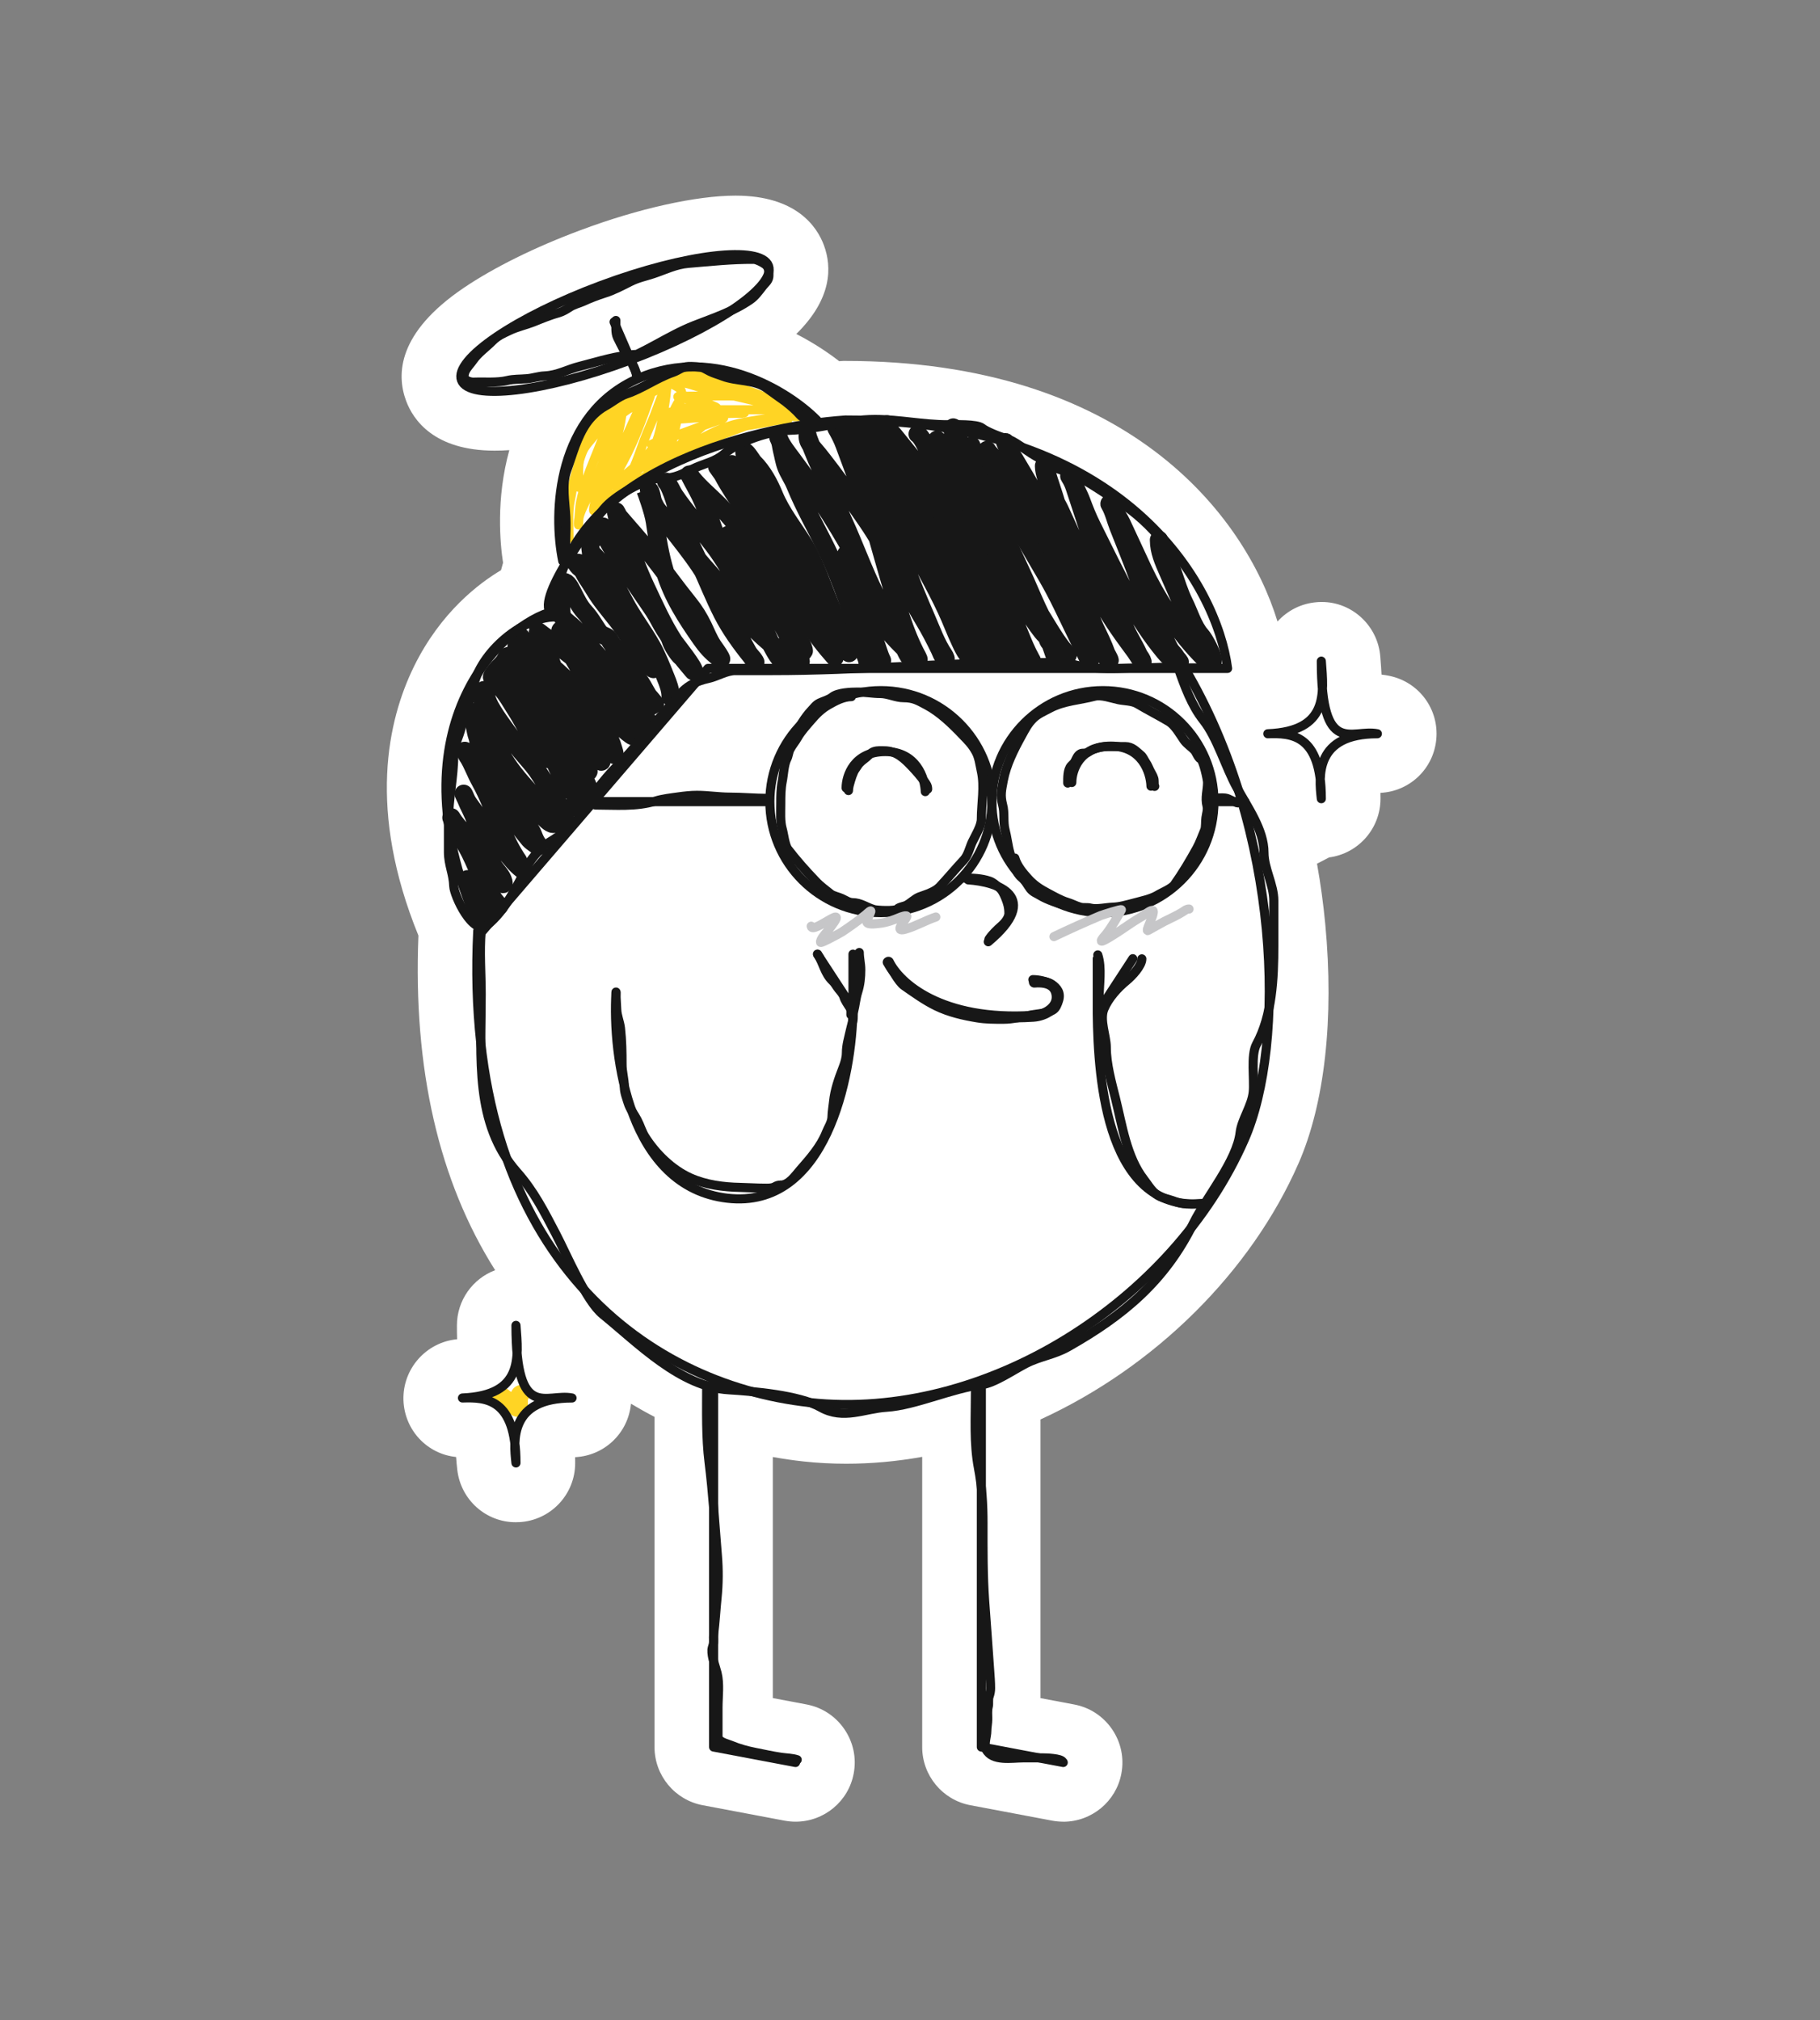 <svg width="400" height="444" viewBox="0 0 400 444" fill="none" xmlns="http://www.w3.org/2000/svg">
<rect x="0" y="0" width="400" height="444" fill="#808080" stroke="none"/>
<path d="M233.681 400.41C232.881 400.41 232.071 400.33 231.281 400.19L213.271 396.79C207.141 395.64 202.681 390.26 202.681 384.02V320.22C197.071 321.23 191.461 321.73 185.971 321.73C182.791 321.73 179.611 321.56 176.521 321.22C174.291 320.98 172.061 320.65 169.851 320.25V373.24L177.261 374.64C180.671 375.28 183.621 377.22 185.581 380.08C187.551 382.97 188.271 386.43 187.621 389.84C186.481 395.95 181.111 400.41 174.851 400.41C174.051 400.41 173.241 400.33 172.451 400.19L154.441 396.79C148.311 395.64 143.851 390.26 143.851 384.02V311.43C142.091 310.52 140.361 309.55 138.671 308.54C138.671 308.56 138.671 308.57 138.671 308.59C138.031 315.05 132.811 319.97 126.401 320.29C126.401 320.72 126.411 321.15 126.411 321.59C126.411 328.49 121.021 334.19 114.131 334.57H113.941L113.331 334.59C106.761 334.59 101.251 329.63 100.501 323.06C100.421 322.32 100.311 321.36 100.241 320.25C93.901 319.61 88.921 314.38 88.671 307.81C88.431 300.87 93.671 295 100.461 294.37C100.431 293.41 100.421 292.41 100.421 291.35C100.421 285.81 103.891 281.05 108.821 279.19C96.441 259.62 90.781 234.93 91.961 205.64C80.731 178.11 85.191 158.33 90.961 146.54C96.851 134.49 105.421 128.11 110.111 125.33C110.251 124.78 110.401 124.24 110.561 123.7C109.921 119.53 108.971 109.65 111.941 98.94C110.811 99.02 109.731 99.05 108.691 99.05C95.331 99.05 90.781 92.21 89.261 88.13C87.051 82.21 87.451 73.1 101.851 63.32C108.481 58.82 117.611 54.3 127.571 50.6C140.291 45.83 153.041 43 161.651 43C175.021 43 179.571 49.83 181.081 53.91C182.841 58.66 182.931 65.61 175.011 73.41C179.061 75.48 182.271 77.71 184.431 79.39C184.591 79.38 185.321 79.33 185.321 79.33H185.731C247.561 79.33 273.541 113.04 280.771 136.61C282.951 134.2 286.011 132.61 289.461 132.36L289.681 132.34L290.311 132.32H290.531C297.221 132.32 302.861 137.61 303.361 144.35L303.421 145.13C303.501 146.11 303.581 147.16 303.631 148.28C304.191 148.34 304.741 148.43 305.281 148.54C311.851 149.85 316.321 155.89 315.661 162.57C315.021 169.03 309.801 173.95 303.391 174.27C303.391 174.7 303.401 175.13 303.401 175.57C303.401 182.13 298.521 187.61 292.121 188.46L289.451 189.84C290.241 194.24 290.841 198.66 291.261 203.06C293.231 223.91 291.141 242.61 285.381 255.73C274.921 279.6 253.831 300.47 228.681 312V373.25L236.091 374.65C239.501 375.29 242.451 377.23 244.411 380.09C246.381 382.98 247.101 386.44 246.451 389.85C245.311 395.95 239.941 400.42 233.681 400.42V400.41Z" fill="white"/>
<path d="M260.36 146.84C281.56 182.72 282.68 229.56 273.48 250.48C257.84 286.16 216.48 312.48 177.92 308.28C141.24 304.28 101.56 274.76 105 204.6" stroke="#171717" stroke-width="2" stroke-linecap="round"/>
<path d="M212.8 193.4C219.2 193.8 229.04 197.08 217.2 207" stroke="#171717" stroke-width="2" stroke-linecap="round" stroke-linejoin="round"/>
<path d="M258.88 146.6C260.36 150.84 261.88 155.04 264.48 158.32C267.52 162.16 269.32 168.52 271.8 173.04C274.16 177.4 277.8 182.36 277.8 187.44C277.8 190.92 279.96 194.44 279.96 197.96C279.96 201.28 279.96 204.6 279.96 207.92C279.96 215.04 279.6 223.2 276.16 229.52C274.84 231.92 275.72 237.28 275.44 240.04C275.12 243.12 272.88 246.12 272.56 248.92C271.84 255.2 265.08 263.2 262.28 268.88C256 281.64 246.84 289.2 234.76 296.04C231.64 297.8 228.56 298.12 225.52 299.68C222.76 301.08 218.52 304.04 215.72 304.36C209.32 305.12 201.12 308.92 194.84 309.32C190 309.6 185.36 312.16 180.36 309.32C175.6 306.64 165.48 305.8 160.2 305.48C149.56 304.88 140.28 295.24 132.44 288.88C128.8 285.92 124.52 275.72 122.2 271.28C119.6 266.32 117.36 261.84 113.64 257.64C104.24 247.04 105.76 232.52 105.76 218.56C105.76 214 105.36 209.2 105.76 204.6" stroke="#171717" stroke-width="2" stroke-linecap="round"/>
<path d="M212 193C213.862 193 215.729 193.074 217.514 193.68C218.272 193.938 218.888 194.536 219.508 195.018C220.234 195.583 220.634 196.477 220.983 197.308C221.467 198.463 221.74 199.469 221.74 200.737C221.74 201.761 220.849 202.837 220.11 203.488C219.129 204.351 218.081 205.349 217.355 206.438" stroke="#171717" stroke-width="2" stroke-linecap="round"/>
<path d="M127.182 107.112C127.182 103.742 126.88 100.032 128.512 96.95C129.473 95.134 131.135 93.807 132.65 92.479C132.986 92.185 133.374 91.725 133.75 91.499C134.385 91.119 132.548 92.368 131.985 92.848C131.117 93.589 130.257 94.341 129.51 95.204C129.435 95.29 129.025 95.83 129.098 95.426C129.171 95.025 129.58 94.575 129.824 94.285C131.233 92.605 132.666 90.995 134.419 89.661C137.12 87.607 140.406 85.361 143.939 85.245C144.01 85.243 145.039 85.084 145.02 85.245C145.002 85.395 144.19 85.581 144.124 85.606C143.042 86.007 141.968 86.448 140.918 86.927C139.284 87.672 137.678 88.532 136.096 89.384C135.56 89.672 135.019 89.981 134.54 90.354C134.462 90.415 135.422 89.95 135.588 89.874C137.881 88.82 140.18 87.758 142.456 86.668C144.532 85.674 146.663 84.382 148.965 83.998C150.686 83.711 152.337 83.569 154.082 83.583C154.514 83.586 154.97 83.627 155.366 83.814C155.77 84.004 154.625 83.316 154.244 83.084C153.506 82.633 152.739 82.276 151.916 82.008C151.503 81.873 150.791 81.884 150.433 81.629C150.203 81.464 150.991 81.73 151.265 81.8C152.186 82.035 153.107 82.308 154.018 82.585C155.266 82.965 156.635 83.238 157.759 83.934C158.926 84.656 155.224 82.875 153.925 82.433C152.77 82.039 151.311 82.169 150.092 82.169C149.616 82.169 149.18 82.279 148.715 82.331C148.602 82.344 148.45 82.319 148.669 82.354C149.345 82.461 150.025 82.535 150.701 82.645C153.578 83.113 156.394 83.832 159.177 84.696C160.685 85.164 162.181 85.872 163.727 86.202C164.666 86.402 165.568 86.733 166.503 86.95C167.191 87.109 167.875 87.251 168.503 87.573C169.312 87.989 169.758 88.731 170.313 89.403C170.562 89.704 170.788 89.979 171.062 90.252C171.154 90.345 171.819 90.917 171.819 91.024C171.819 91.085 171.361 90.815 171.708 91.361C172.02 91.85 172.588 91.934 173.057 92.229C173.428 92.463 172.288 92.311 172.124 92.312C171.009 92.32 169.966 92.516 168.881 92.747C167.346 93.073 165.742 93.342 164.189 93.564C163.715 93.632 163.216 93.907 162.761 94.058C161.935 94.334 161.122 94.649 160.313 94.973C159.78 95.186 159.143 95.351 158.65 95.643C158.22 95.898 157.806 96.131 157.343 96.322C156.426 96.7 155.433 97.101 154.452 97.282C153.621 97.436 152.744 97.894 151.962 98.215C150.688 98.74 149.39 99.127 148.05 99.463C146.952 99.737 145.708 100.377 144.558 100.377" stroke="#FFD424" stroke-width="2" stroke-linecap="round"/>
<path d="M134.96 70.76L140.32 83.12" stroke="#171717" stroke-width="2" stroke-linecap="round" stroke-linejoin="round"/>
<path d="M125.059 118.348C125.059 115.951 124.861 113.46 125.159 111.079C125.297 109.977 125.606 108.915 125.73 107.809C125.85 106.742 126.09 105.55 126.409 104.524C126.971 102.712 127.355 100.843 128.115 99.097C128.476 98.267 129.101 97.539 129.686 96.855C130.467 95.941 131.144 94.911 131.993 94.063C132.577 93.479 133.196 92.882 133.656 92.192C133.716 92.103 134.391 90.939 134.306 91.621C134.179 92.636 133.548 93.667 133.157 94.591C132.257 96.711 131.47 98.872 130.586 100.996C129.311 104.06 128.19 107.304 127.565 110.565C127.279 112.059 127.115 116.628 127.115 115.106C127.115 113.683 127.592 112.559 128.201 111.265C129.846 107.771 131.564 104.249 132.871 100.611C134.058 97.304 134.98 93.75 136.555 90.599C136.649 90.412 136.977 89.889 136.82 90.078C136.658 90.272 136.721 90.827 136.684 91.064C136.513 92.162 136.362 93.262 136.084 94.341C135.545 96.435 134.979 98.53 134.213 100.554C133.794 101.662 133.209 102.679 132.771 103.774C132.175 105.264 131.766 106.823 131.421 108.387C131.167 109.543 130.49 110.812 130.457 111.993C130.435 112.806 130.701 111.806 130.871 111.479C131.461 110.35 132.253 109.324 132.957 108.266C134.41 106.08 135.705 103.825 136.941 101.51C139.411 96.884 141.166 92.029 142.896 87.115C143.197 86.261 143.311 85.245 143.311 84.344C143.311 84.138 143.428 83.478 143.239 83.909C143.024 84.4 142.781 84.938 142.475 85.379C141.869 86.254 141.522 87.426 141.076 88.386C140.254 90.15 139.499 91.932 138.683 93.698C137.95 95.287 137.177 96.89 136.627 98.554C136.105 100.136 135.882 101.807 135.534 103.431C135.339 104.345 135.176 105.319 135.092 106.252C135.015 107.097 135.267 106.327 135.656 105.952C137.659 104.02 139.936 102.446 141.868 100.411C142.866 99.36 143.786 98.356 144.31 96.983C144.885 95.479 145.209 93.899 145.496 92.32C145.914 90.022 146.345 87.668 146.524 85.337C146.579 84.624 146.601 83.667 146.881 83.002C147.86 80.675 145.152 87.744 144.282 90.114C143.658 91.812 142.917 93.495 142.211 95.162C141.297 97.32 140.63 99.572 139.74 101.739C139.175 103.114 138.534 104.478 138.041 105.881C138.008 105.974 137.674 107.322 137.912 107.109C138.958 106.173 140.354 105.58 141.54 104.824C143.94 103.292 146.405 101.744 148.43 99.718C149.78 98.369 150.867 96.79 152.037 95.291C152.348 94.891 153.444 93.834 153.108 94.213C152.587 94.799 151.997 95.352 151.408 95.883C149.699 97.429 148.272 99.217 146.41 100.596C145.145 101.533 140.69 103.193 142.182 102.696C146.032 101.413 149.409 99.176 152.879 97.147C155.944 95.356 158.969 93.822 162.462 93.056C165.288 92.436 168.093 92.098 170.952 91.678C171.793 91.554 172.738 91.485 173.587 91.485C174.206 91.485 175.298 91.71 175.879 91.478C176.019 91.422 175.268 90.994 175.187 90.971C173.987 90.628 172.829 89.674 171.745 89.071C169.473 87.809 167.051 86.788 164.59 85.951C162.037 85.082 159.566 83.706 156.807 83.644C153.002 83.559 149.208 83.121 145.396 83.544C145.301 83.555 144.127 83.755 144.467 83.773C145.966 83.852 147.2 84.108 148.545 84.858C149.441 85.358 150.072 85.918 149.787 86.993C149.612 87.656 149.182 88.219 148.838 88.8C148.174 89.92 147.756 91.156 147.267 92.356C146.705 93.732 146.022 95.139 145.724 96.598C145.544 97.48 145.677 96.723 145.824 96.283C146.454 94.395 147.401 92.687 148.43 90.992C148.54 90.812 149.581 89.014 149.602 89.128C149.805 90.246 148.959 91.742 148.709 92.799C148.17 95.074 147.729 97.419 147.038 99.654C146.804 100.411 147 99.678 147.224 99.454C147.732 98.946 148.441 98.621 149.023 98.211C150.61 97.094 152.063 95.732 153.515 94.448C154.846 93.271 156.486 91.948 157.506 90.464C157.842 89.976 157.715 89.654 157.164 89.4C155.381 88.579 153.487 88.17 151.565 87.786C150.819 87.637 150.042 87.581 149.309 87.372C148.608 87.171 149.133 87.115 149.552 87.115C155.329 87.115 161.229 86.769 166.961 87.372C167.039 87.38 167.231 87.465 167.161 87.5C166.792 87.685 165.599 87.249 165.29 87.186C160.449 86.196 155.623 84.829 150.737 84.101C150.425 84.055 149.273 84.019 150.216 84.159C151.282 84.317 152.292 84.69 153.322 85.001C156.102 85.842 158.955 86.457 161.776 87.143C164.29 87.754 166.839 88.269 169.317 89.014C170.161 89.268 170.952 89.65 171.788 89.914C172.038 89.993 171.928 90.065 171.716 90.071C170.837 90.094 169.954 90.071 169.074 90.071C164.885 90.071 160.696 90.071 156.507 90.071C156.082 90.071 155.343 89.928 154.936 90.1C154.88 90.123 156.233 90.204 156.364 90.207C158.741 90.26 161.255 90.195 163.59 90.714C163.742 90.748 163.296 90.842 163.14 90.842C160.36 90.842 157.563 90.919 154.793 91.156C152.758 91.331 150.745 91.663 148.723 91.942C148.402 91.986 147.42 92.127 148.366 92.127C150.697 92.127 153.022 91.742 155.35 91.742C157.771 91.742 150.522 91.362 148.109 91.156C147.507 91.105 146.945 90.979 146.36 90.849C145.989 90.767 147.09 90.627 147.466 90.585C149.116 90.4 150.773 90.301 152.422 90.1C153.169 90.008 153.993 90.043 154.721 89.843C155.001 89.765 154.163 89.788 154.122 89.785C153.013 89.702 151.913 89.685 150.801 89.685C150.75 89.685 149.857 89.66 150.187 89.757C151.498 90.139 152.947 90.179 154.286 90.464C155.696 90.764 157.19 91.012 158.556 91.485C159.883 91.944 158.148 92.282 157.606 92.47C152.985 94.076 148.422 95.848 143.81 97.469C143.782 97.479 142.857 97.84 143.239 97.654C144.01 97.279 144.803 96.941 145.603 96.633C145.96 96.496 147.245 95.652 147.159 96.505C147.107 97.028 146.703 97.47 146.381 97.854C145.661 98.715 144.915 99.565 144.16 100.396C143.576 101.04 143.046 101.76 142.432 102.374C142.143 102.664 142.139 102.344 142.161 102.089C142.196 101.686 142.939 101.212 142.796 101.41C142.575 101.718 142.173 101.844 141.868 102.053C141.193 102.517 140.517 102.967 139.912 103.524C137.699 105.561 135.83 107.931 133.628 109.979C132.906 110.651 132.285 111.537 131.486 112.114C130.574 112.773 130.638 111.726 130.772 110.936C131.026 109.437 131.752 108.016 132.385 106.652C133.231 104.831 134.126 103.033 135.027 101.239C135.859 99.585 136.738 98.065 137.791 96.548C138.716 95.215 139.625 93.85 140.469 92.463C140.685 92.108 140.74 91.861 140.74 91.456C140.74 90.899 140.74 90.342 140.74 89.785C140.74 89.172 140.299 89.268 139.776 89.307C138.542 89.398 137.441 90.393 136.498 91.099" stroke="#FFD424" stroke-width="2" stroke-linecap="round"/>
<path d="M123.68 123.32C121.48 112.68 122.24 91.08 140.32 83.16C157.6 75.6 174.52 86.88 180 92.84" stroke="#171717" stroke-width="2" stroke-linecap="round" stroke-linejoin="round"/>
<path d="M138.231 79.242C156.865 72.305 170.595 62.989 168.9 58.435C167.204 53.88 150.724 55.811 132.09 62.748C113.457 69.685 99.726 79.001 101.421 83.555C103.117 88.11 119.597 86.179 138.231 79.242Z" stroke="#171717" stroke-width="2"/>
<path d="M178.48 92.6C177.76 92 176.44 91.96 175.84 91.24C174.92 90.16 173.68 89.12 172.56 88.24C171.24 87.28 169.84 86.32 168.6 85.4C165.84 83.36 161.92 83.88 158.8 82.68C157.88 82.32 156.92 82.08 156.04 81.64C155.36 81.32 154.52 80.72 153.76 80.68C152.92 80.64 152.16 80.52 151.28 80.56C149.92 80.6 149.16 81.4 147.92 81.84C144.32 83.08 141.16 85.44 137.64 86.6C136 87.16 134.48 88.48 132.92 89.32C131.36 90.2 129.96 91.56 128.96 92.96C126.76 96.08 125.84 99.88 124.56 103.4C123.44 106.48 124.2 110.36 124.36 113.64C124.52 117.04 124.16 120.24 124.32 123.64" stroke="#171717" stroke-width="2" stroke-linecap="round"/>
<path d="M135.36 70.44C135.4 71.6 135.2 73.16 135.72 74.2C136.16 75.08 136.52 75.84 137 76.72C138.12 78.76 139.8 80.48 139.92 82.96" stroke="#171717" stroke-width="2" stroke-linecap="round"/>
<path d="M139.912 77.9C135.52 78.121 131.626 79.446 127.441 80.507C124.748 81.169 122.593 82.495 119.693 82.627C118.409 82.671 117.041 83.157 115.757 83.246C114.265 83.378 112.857 83.29 111.448 83.643C109.252 84.173 106.434 83.908 104.156 83.997C103.368 84.041 102.043 83.643 102.001 82.76C101.96 81.346 103.12 80.418 103.948 79.225C105.067 77.591 106.766 76.442 108.216 74.984C109.418 73.791 110.412 73.393 111.986 72.642C113.644 71.847 115.508 71.45 117.207 70.787C119.072 70.036 120.977 69.24 122.925 68.71C123.671 68.489 124.624 67.915 125.286 67.473C126.198 66.899 127.234 66.678 128.228 66.236C129.637 65.573 131.294 64.955 132.786 64.469C134.692 63.895 136.805 62.79 138.545 61.907C140.202 61.067 141.818 60.758 143.559 60.184C146.086 59.344 148.53 58.107 151.265 57.886C155.988 57.489 160.878 56.958 165.684 57.003C166.264 57.003 167.548 57.665 168.045 58.019C168.957 58.637 168.957 59.432 168.998 60.404C169.04 61.686 168.253 62.083 167.548 63.011C166.802 63.983 165.932 65.176 164.897 65.883C161.126 68.489 156.9 69.859 152.591 71.538C146.79 73.835 141.86 77.502 135.893 79.623" stroke="#171717" stroke-width="2" stroke-linecap="round"/>
<path d="M106.572 201.555C105.848 199.926 105.245 198.208 104.505 196.563C104.017 195.477 101.983 192.593 102.874 193.385C104.37 194.715 105.703 196.202 107.334 197.41C107.691 197.674 110.712 200.192 109.388 198.703C106.482 195.433 105.232 191.26 103.309 187.414C102.103 185.002 100.524 182.975 99.501 180.476C98.851 178.886 99.307 179.911 99.876 180.669C101.808 183.246 104.333 185.335 106.089 188.066C107.332 190.001 108.582 192.563 110.271 194.158C110.642 194.509 110.759 194.251 110.658 193.844C110.295 192.395 109.211 191.558 108.446 190.339C106.619 187.43 105.47 183.753 104.517 180.464C104.008 178.704 103 177.204 102.39 175.496C102.266 175.15 101.762 174.167 101.907 174.505C102.266 175.342 102.594 176.038 103.139 176.801C106.193 181.077 109.425 185.409 112.882 189.36C113.385 189.935 114.074 190.601 114.67 191.064C114.898 191.241 114.021 189.421 113.921 189.275C112.419 187.084 111.324 184.832 110.271 182.398C108.696 178.755 107.44 175.057 105.484 171.58C104.527 169.878 103.907 168 102.874 166.358C102.704 166.089 101.723 164.203 102.354 165.464C104.214 169.184 108.181 171.612 110.887 174.674C112.437 176.428 113.705 178.367 115.105 180.234C115.857 181.236 116.746 182.361 117.184 183.546C117.442 184.242 117.766 184.975 118.224 185.564C119.186 186.801 116.69 184.934 116.363 184.537C114.639 182.451 112.853 180.233 111.588 177.829C109.888 174.599 109.209 170.732 108.434 167.204C108.132 165.832 107.635 164.527 107.334 163.155C107.052 161.873 106.817 160.558 106.185 159.396C105.815 158.714 105.741 157.584 105.218 157.003C103.765 155.388 103.827 158.066 104.179 159.034C104.444 159.763 104.524 160.567 104.723 161.318C105.117 162.808 105.781 164.208 106.137 165.706C106.341 166.565 106.55 167.279 106.959 168.051C107.019 168.165 106.292 166.935 106.137 166.636C104.488 163.457 104.968 158.54 105.968 155.166C106.283 154.103 106.355 153.171 106.355 152.072C106.355 151.716 106.299 151.436 106.463 151.963C106.829 153.132 107.104 154.165 107.708 155.263C109.296 158.149 111.404 160.634 113.208 163.373C114.797 165.785 117.02 167.684 118.538 170.13C119.696 171.994 121.057 173.732 122.188 175.617C122.8 176.636 123.135 177.893 123.856 178.82C124.248 179.323 124.115 180.109 124.364 180.669C124.447 180.855 124.492 181.454 124.388 181.636C123.916 182.462 121.379 179.64 121.149 179.364C116.885 174.236 111.695 169.841 109.074 163.591C108.699 162.696 108.35 161.799 107.998 160.895C107.673 160.058 108.152 161.943 108.264 162.176C109.972 165.718 111.792 169.259 113.921 172.571C115.492 175.015 117.434 177.01 119.191 179.255C119.597 179.774 120.796 181.104 121.584 181.104C122.265 181.104 123.87 178.77 124.412 178.288C125.158 177.625 126.258 176.912 127.132 176.427C127.534 176.204 127.693 176.368 127.325 175.859C126.353 174.512 125.036 173.434 124.195 171.991C121.027 166.554 119.491 160.403 117.281 154.562C116.458 152.387 115.419 150.258 114.404 148.156C113.853 147.014 113.321 145.88 112.543 144.88C112.122 144.339 111.623 143.851 111.31 144.554C110.872 145.539 110.256 146.091 109.509 146.838C109.325 147.023 107.939 148.63 108.143 148.857C108.271 148.998 108.633 149.046 108.796 149.123C109.754 149.57 110.36 150.555 110.972 151.371C113.345 154.535 115.697 157.665 117.837 160.992C118.808 162.5 119.933 163.962 120.665 165.609C120.808 165.931 121.632 167.1 120.907 166.939C119.469 166.619 118.364 164.55 117.668 163.433C116.134 160.975 114.881 158.336 113.317 155.903C112.352 154.403 111.418 152.675 110.222 151.347C110.037 151.141 109.982 150.84 110.065 150.549C110.202 150.071 111.492 151.006 111.624 151.081C112.184 151.397 116.145 153.583 116.145 152.906C116.145 151.938 115.49 151.234 115.057 150.416C114.429 149.229 114.021 147.935 113.8 146.608C113.559 145.159 113.534 140.74 113.534 142.209C113.534 143.818 113.805 145.184 113.486 146.778C113.229 148.063 113.589 151.986 113.305 150.706C112.869 148.745 111.893 146.932 111.407 144.989C111.148 143.954 112.252 144.203 112.882 143.853C113.742 143.375 113.847 141.904 114.078 141.073C114.254 140.439 114.173 139.127 114.67 140.468C114.94 141.196 115.488 141.877 116.072 142.378C117.671 143.749 119.437 144.946 121.052 146.306C124.573 149.271 127.872 152.818 130.492 156.616C132.243 159.155 133.987 161.684 134.807 164.69C134.985 165.344 135.476 166.548 134.275 165.512C132.101 163.638 130.316 161.378 128.546 159.13C126.508 156.543 124.148 154.242 122.14 151.637C120.723 149.797 119.513 147.921 117.885 146.294C117.39 145.798 115.986 143.838 116.822 145.569C118.525 149.096 119.772 152.814 121.536 156.302C123.124 159.445 125.144 162.171 126.926 165.174C127.674 166.433 128.179 167.875 129.078 169.03C129.333 169.358 129.588 169.912 128.933 169.525C127.626 168.753 126.683 167.572 125.5 166.648C124.41 165.797 121.555 162.821 122.333 163.965C123.507 165.691 124.996 167.3 126.322 168.921C127.252 170.058 128.326 171.741 128.764 173.163C128.806 173.303 129.392 174.283 129.392 173.876C129.392 172.508 128.273 171.122 127.627 170.009C125.806 166.866 124.994 163.291 123.24 160.134C122.579 158.943 125.385 161.813 126.479 162.624C127.964 163.723 129.414 164.784 130.722 166.092C130.91 166.28 132.434 167.889 132.148 167.301C131.133 165.214 129.687 163.247 128.498 161.258C126.483 157.89 124.689 154.501 123.131 150.899C121.953 148.175 121.174 145.322 119.952 142.608C119.522 141.652 119.082 140.694 118.707 139.719C118.612 139.472 118.165 139.007 118.2 138.728C118.205 138.686 119.268 139.525 119.336 139.574C124.896 143.577 130.371 147.508 134.203 153.256C135.897 155.798 137.264 158.548 138.989 161.04C139.982 162.475 138.882 161.794 137.986 161.064C135.495 159.034 132.669 156.44 130.951 153.691C129.407 151.22 128.247 148.551 126.806 146.028C126.012 144.639 124.953 143.091 124.412 141.605C124.119 140.799 123.683 140.059 123.373 139.284C122.767 137.768 123.575 138.846 124.509 139.55C128.713 142.717 133.3 145.418 137.66 148.361C139.573 149.653 140.93 151.477 142.579 153.039C142.897 153.34 144.75 155.606 143.558 154.344C142.248 152.957 141.585 151.08 140.464 149.558C138.896 147.43 137.463 145.029 135.726 143.043C135.052 142.273 134.293 141.321 133.816 140.42C133.544 139.907 132.377 139.682 131.918 139.223C131.19 138.495 130.027 136.126 128.5 134.5C126.153 132 125.249 127.295 123.663 128C123.268 128.176 123.072 134.982 123.663 135.742C124.319 136.585 125.395 137.258 126.153 138.027C127.628 139.523 128.856 141.25 130.262 142.813C133.693 146.625 136.645 150.82 138.663 155.529C139.422 157.299 140.035 159.019 142.035 159.13C142.482 159.155 142.616 159.275 142.373 158.599C141.908 157.299 140.788 155.993 139.968 154.888C139.227 153.89 138.744 152.732 138.216 151.612C137.816 150.767 138.672 151.61 138.868 151.842C139.704 152.83 140.434 153.509 141.6 154.127C142.126 154.405 143.833 155.981 143.123 154.562" stroke="#171717" stroke-width="4" stroke-linecap="round"/>
<path d="M147.384 153.2C147.384 151.592 146.857 150.292 146.258 148.808C145.331 146.509 144.451 144.242 143.242 142.067C141.394 138.741 138.995 135.676 137.252 132.324C135.538 129.028 133.603 125.696 131.247 122.817C126.857 117.451 137.408 135.244 140.754 141.317C141.672 142.981 142.698 144.67 143.479 146.404C144.027 147.623 143.32 146.914 142.728 146.279C140.41 143.789 138.806 140.719 136.863 137.953C135.085 135.424 132.941 133.131 131.247 130.559C130.459 129.362 129.747 128.099 128.926 126.931C128.526 126.362 128.224 125.376 127.62 124.985C127.34 124.804 126.352 123.679 126.619 123.679C127.759 123.679 128.629 124.502 129.871 124.429C130.453 124.395 129.871 121.918 129.871 121.427C129.871 120.991 129.462 118.976 129.871 118.925C130.421 118.856 131.421 117.159 131.678 116.674C132.903 114.361 132.671 116.793 133.179 117.98C134.385 120.793 136.557 123.257 138.127 125.875C139.834 128.718 141.803 131.371 143.632 134.131C144.55 135.517 145.241 137.038 146.133 138.44C146.553 139.099 147.168 139.935 147.384 140.691C147.673 141.7 148.939 143.787 149.761 144.444C149.991 144.628 152.454 147.701 152.499 147.641C152.939 147.055 148.522 141.619 148.135 141.025C145.68 137.252 143.814 133.026 141.894 128.96C140.208 125.39 138.938 121.542 137.127 118.05C136.269 116.396 135.79 114.348 135.389 112.546C135.264 111.98 135.812 113.32 136.029 113.574C138.274 116.21 140.632 118.788 142.784 121.497C145.709 125.18 148.43 129.031 151.387 132.685C152.649 134.245 153.654 135.891 154.528 137.689C155.225 139.12 155.754 140.53 156.641 141.887C157.209 142.756 157.861 143.545 158.337 144.444C158.611 144.962 158.581 145.051 157.975 144.583C156.344 143.323 155.272 142.138 154.084 140.441C150.815 135.772 147.794 131.128 146.133 125.625C145.077 122.123 144.454 118.347 143.937 114.728C143.596 112.336 141.88 107.778 141.88 107.778C141.88 107.778 142.313 109.012 142.645 109.571C144.036 111.918 145.866 113.927 147.537 116.076C149.714 118.875 151.904 121.584 153.875 124.54C155.203 126.533 156.231 128.671 157.517 130.684C160.079 134.695 162.047 139.219 164.397 143.332C164.811 144.058 165.508 144.623 165.898 145.306C166.4 146.184 165.154 144.347 165.008 144.166C162.726 141.333 160.45 138.159 158.795 134.923C156.945 131.304 155.449 127.495 153.75 123.804C152.558 121.215 151.229 118.691 150.15 116.048C148.876 112.926 148.396 109.238 146.759 106.291C146.523 105.866 146.199 105.677 146.634 106.166C147.302 106.918 147.681 108.054 148.246 108.89C150.841 112.729 154.035 116.176 156.836 119.87C158.924 122.625 160.625 125.61 162.395 128.571C164.543 132.164 166.87 135.817 168.594 139.635C169.225 141.032 170.173 143.24 171.207 144.388C171.391 144.593 171.847 145.278 171.652 145.083C170.547 143.978 169.657 141.852 168.789 140.524C164.707 134.287 161.336 127.543 158.448 120.677C156.835 116.841 155.749 112.777 153.945 109.029C153.203 107.488 152.338 106.037 151.582 104.526C151.234 103.831 152.041 105.041 152.166 105.193C153.862 107.266 155.999 109.026 157.892 110.919C162.907 115.934 166.533 121.7 169.776 127.946C171.582 131.424 172.926 135.113 174.529 138.676C175.116 139.98 176.334 141.433 176.642 142.818C176.821 143.624 176.263 142.826 175.905 142.429C174.262 140.603 172.896 138.292 171.402 136.327C168.08 131.96 165.063 127.498 162.645 122.553C161.975 121.182 161.266 119.768 160.519 118.439C160.24 117.942 159.685 116.961 160.408 118.091C164.102 123.863 167.765 129.641 171.013 135.688C172.394 138.259 173.881 140.82 175.155 143.443C175.54 144.237 176.814 146.517 175.155 144.944C173.488 143.365 170.973 142.822 169.206 141.331C165.138 137.899 161.799 134.104 158.893 129.683C157.137 127.013 154.884 124.936 152.944 122.428C151.527 120.596 150.14 118.74 148.635 116.979C147.351 115.478 146.134 113.928 144.827 112.476C144.239 111.822 143.969 111.25 143.576 110.419C143.277 109.789 143.154 107.929 142.631 107.667" stroke="#171717" stroke-width="4" stroke-linecap="round"/>
<path d="M186.608 143.555C185.239 139.876 183.803 136.228 182.299 132.602C180.552 128.392 179.073 123.57 176.656 119.676C174.481 116.171 171.732 112.738 170.151 108.918C169.066 106.295 167.671 103.686 165.648 101.663C165.34 101.355 164.103 99.272 163.702 99.272C163.156 99.272 164.996 102.852 165.05 102.955C167.422 107.523 169.253 112.361 171.207 117.118C174.264 124.56 177.891 131.693 181.354 138.94C182.014 140.322 182.787 141.937 183.161 143.429C183.464 144.644 183.913 144.962 182.605 143.471C174.436 134.166 170.444 122.172 163.646 111.976C161.97 109.461 160.314 107.108 158.893 104.415C158.488 103.647 156.726 101.397 158.198 103.414C160.493 106.559 162.787 109.728 165.022 112.921C167.121 115.919 168.877 119.159 171.096 122.067C172.202 123.516 169.949 120.312 169.762 120.009C168.245 117.551 166.883 115.002 165.592 112.421C164.421 110.079 163.325 107.589 162.59 105.11C162.452 104.644 161.322 101.868 160.7 102.024C160.455 102.085 163.683 107.039 163.813 107.208C166.841 111.139 169.838 115.077 172.903 118.981C174.754 121.338 176.343 123.901 178.157 126.292C179.104 127.54 179.956 128.778 180.659 130.184" stroke="#171717" stroke-width="4" stroke-linecap="round"/>
<path d="M254.713 118.675C254.713 121.2 255.722 123.396 256.715 125.68C258.017 128.676 259.321 131.652 260.662 134.631C262.083 137.789 263.391 140.899 265.096 143.93C265.399 144.469 265.665 145.02 265.972 145.556C266.694 146.821 263.693 143.72 262.719 142.637C258.176 137.583 254.119 131.345 251.225 125.194C249.617 121.778 248.073 118.347 246.457 114.936C245.789 113.525 243.175 109.622 243.955 110.975C244.782 112.409 245.208 114.298 245.818 115.84C247.344 119.699 248.912 123.546 250.335 127.445C252.194 132.54 254.448 137.496 256.909 142.331C257.503 143.498 257.828 143.389 258.5 144.5C258.718 144.861 259.595 145.69 259.195 145.556C257.681 145.052 256.926 144.488 255.964 143.332C253 139.768 250.447 135.874 248.222 131.81C245.332 126.528 242.701 121.059 240.008 115.673C239.123 113.903 238.382 112.08 237.701 110.224C237.126 108.661 236.177 107.094 235.699 105.54C235.594 105.197 234.728 104.239 235.088 104.804C235.577 105.573 235.913 106.291 236.2 107.167C237.934 112.465 239.676 117.767 241.467 123.053C243.083 127.82 245.224 132.399 246.902 137.133C247.744 139.509 249.197 141.54 250.21 143.819C250.405 144.258 250.759 144.615 250.961 145.069C251.652 146.625 249.816 143.627 249.557 143.276C246.924 139.708 244.333 136.185 242.204 132.282C239.726 127.738 237.87 122.821 235.699 118.119C234.795 116.159 233.891 114.193 233.003 112.226C232.325 110.726 231.345 109.406 230.849 107.806C230.381 106.3 229.445 104.002 229.445 102.413C229.445 102.224 229.818 103.158 229.889 103.414C230.222 104.611 230.607 105.788 231.001 106.972C232.916 112.716 234.382 118.563 236.214 124.332C237.649 128.855 238.725 133.887 240.759 138.189C241.569 139.904 242.442 141.657 243.08 143.443C243.234 143.876 244.342 145.659 243.677 145.042C241.908 143.398 240.498 141.2 239.216 139.176C236.404 134.736 234.071 130 231.752 125.291C228.896 119.491 226.53 113.209 224.191 107.194C223.193 104.629 222.462 102.066 221.745 99.411C221.554 98.707 221.289 98.073 220.994 97.409C220.627 96.584 221.367 97.837 221.439 98.16C221.655 99.131 222.456 100.08 222.954 100.926C224.381 103.351 225.86 105.741 227.193 108.223C228.69 111.01 230.043 113.842 231.446 116.674C232.634 119.071 234.029 121.479 234.824 124.04C235.198 125.246 235.701 126.427 235.949 127.668C236.007 127.954 236.2 129.104 236.2 128.933" stroke="#171717" stroke-width="4" stroke-linecap="round"/>
<path d="M239.452 145.445C239.415 145.114 239.191 144.808 239.049 144.514C238.226 142.804 237.381 141.103 236.547 139.399C234.501 135.215 232.587 130.962 230.251 126.931C227.147 121.576 224.016 116.225 220.813 110.933C218.454 107.036 215.771 103.171 213.933 99.036C213.838 98.822 213.331 97.529 213.488 97.966C214.302 100.227 216.721 102.059 218.172 103.9C220.011 106.234 221.764 108.611 223.44 111.059C223.714 111.458 225.089 113.4 224.441 111.865C224.078 111.005 223.507 110.379 222.954 109.641C222.088 108.486 221.528 107.053 220.827 105.791C219.956 104.223 219.446 102.498 218.562 100.926C218.135 100.167 217.303 99.646 216.935 98.911" stroke="#171717" stroke-width="4" stroke-linecap="round"/>
<path d="M205.927 96.659C206.06 98.118 206.851 99.483 207.484 100.773C208.566 102.98 209.6 105.209 210.681 107.417C212.006 110.124 213.23 112.993 214.378 115.784C216.909 121.939 218.977 128.276 221.925 134.27C223.621 137.717 224.694 141.447 226.567 144.819C227.315 146.165 225.951 143.783 225.789 143.513C221.738 136.76 219.435 129.048 216.491 121.788C214.604 117.137 211.796 111.732 211.681 106.583C211.666 105.88 212.19 107.363 212.237 107.472C212.928 109.05 213.819 110.524 214.739 111.976C219.79 119.942 224.245 128.262 228.458 136.688C228.98 137.733 229.64 138.705 230.056 139.802C230.168 140.097 230.378 141.178 230.793 141.261C231.755 141.454 229.667 139.652 229.055 138.884C227.668 137.142 226.418 135.203 225.317 133.269C224.124 131.176 223.125 128.993 222.217 126.764C222.145 126.588 221.444 124.963 221.592 125.11C222.164 125.682 222.548 126.506 222.954 127.195C223.786 128.611 224.859 129.854 225.886 131.129C229.046 135.048 231.1 139.951 234.448 143.693C234.545 143.801 234.872 144.293 234.587 143.888C233.872 142.872 232.943 142.017 232.197 141.025C228.739 136.427 226.856 130.852 224.427 125.708C221.816 120.18 219.36 114.578 217.06 108.918C216.306 107.061 215.06 105.368 214.183 103.553C213.448 102.029 212.568 100.575 211.737 99.105C211.579 98.826 209.727 93.721 209.485 93.962C209.019 94.429 210.069 97.191 210.18 97.715C210.949 101.33 211.193 104.665 212.571 108.181C216.009 116.955 222.214 124.224 226.679 132.449C228.87 136.486 230.93 141.013 232.197 145.445" stroke="#171717" stroke-width="4" stroke-linecap="round"/>
<path d="M223.19 145.195C222.969 142.538 221.02 139.817 219.563 137.689C216.904 133.81 214.799 129.444 212.432 125.375C208.561 118.718 204.49 112.21 200.813 105.443C199.316 102.689 198.196 99.737 196.796 96.937C196.321 95.988 195.735 95.102 195.364 94.102C195.259 93.818 194.919 93.007 194.919 93.309C194.919 94.174 195.992 95.108 196.476 95.714C199.831 99.918 203.435 104.127 206.442 108.584C210.324 114.339 213.623 120.527 217.13 126.514C218.073 128.124 219.132 129.66 220.077 131.268C220.861 132.603 220.194 131.508 219.66 130.906C215.689 126.439 213.644 120.91 211.084 115.604C208.551 110.352 205.205 104.916 203.926 99.161C203.738 98.314 202.394 95.768 201.674 95.408" stroke="#171717" stroke-width="4" stroke-linecap="round"/>
<path d="M190.654 145.533C190.605 145.014 190.398 144.541 190.22 144.054C189.555 142.234 188.946 140.397 188.356 138.551C187.595 136.167 186.947 133.716 186.078 131.371C184.751 127.79 183.381 124.211 181.699 120.779C179.377 116.043 176.749 111.459 174.756 106.568C174.202 105.208 173.352 104.038 172.813 102.662C172.358 101.499 172.184 100.221 171.876 99.023C171.675 98.238 171.607 97.154 171.216 96.449C171.038 96.13 171.01 96.015 171.206 96.479C171.849 98.002 173.062 99.525 174.046 100.838C179.978 108.748 185.337 117.278 189.954 126.026C191.957 129.821 193.863 133.641 195.802 137.466C196.714 139.266 197.997 140.908 198.889 142.693C198.966 142.846 199.718 144.533 199.954 144.439C200.029 144.409 197.695 140.859 197.577 140.661C195.686 137.498 194.071 134.099 192.429 130.799C189.781 125.479 187.796 119.875 185.328 114.477C183.989 111.547 183.082 108.476 181.64 105.591C180.083 102.477 178.764 99.424 177.606 96.183C177.494 95.868 177.501 95.522 177.518 96.084C177.558 97.488 179.097 98.93 179.904 99.95C183.651 104.686 187.151 109.549 190.555 114.536C192.775 117.789 194.735 121.255 196.69 124.675C198.864 128.481 200.767 132.483 203.041 136.223C204.327 138.338 205.469 140.552 206.542 142.782C206.825 143.37 207.065 144.167 207.518 144.646C208.159 145.322 207.673 144.28 207.479 143.995C205.797 141.528 204.797 138.677 203.613 135.957C201.837 131.88 200.153 127.783 198.642 123.6C196.477 117.604 194.592 111.51 191.995 105.69C191.269 104.063 190.39 102.508 189.766 100.838C189.293 99.57 188.883 98.193 188.307 96.972C187.995 96.311 187.452 95.398 187.291 94.674C187.168 94.119 187.199 94.52 187.36 94.842C188.059 96.239 188.991 97.456 189.954 98.678C193.662 103.384 197.391 108.249 200.24 113.54C203.078 118.811 205.868 124.039 208.228 129.547C209.666 132.901 211.212 136.235 212.844 139.498C213.36 140.53 213.843 141.59 214.432 142.584C214.546 142.777 215.09 143.609 214.974 143.541C214.112 143.034 213.581 141.669 213.081 140.878C211.466 138.325 209.741 135.846 208.14 133.284C206.974 131.419 205.748 129.561 204.816 127.564C203.715 125.205 202.916 122.722 201.798 120.365C200.819 118.299 199.738 116.233 198.652 114.221C198.238 113.454 197.915 112.665 197.538 111.883C197.431 111.661 197.222 110.966 197.222 111.213C197.222 113.709 198.518 115.658 199.619 117.86C202.326 123.275 205.463 128.549 208.011 134.034C209.091 136.357 209.975 138.777 211.069 141.085C211.414 141.814 212.651 144.646 213.732 144.646C214.124 144.646 214.681 144.311 215.063 144.212C215.866 144.003 216.775 144.113 217.597 144.113C218.193 144.113 218.747 144.084 219.314 144.291C219.597 144.394 220.057 144.641 219.669 144.182C217.527 141.651 216.232 138.34 214.757 135.415C212.781 131.493 210.107 127.987 208.14 124.053C206.624 121.022 205.387 117.87 203.593 114.98C201.66 111.866 200.31 108.428 198.287 105.374C196.187 102.205 194.762 98.724 192.607 95.611C191.231 93.623 188.679 94.632 186.571 94.398C185.83 94.316 184.83 94.23 184.125 94.013C183.611 93.855 183.775 94.023 183.997 94.418C184.631 95.544 185.151 96.566 185.605 97.8C187.238 102.245 188.903 106.661 190.565 111.094C192.466 116.164 193.744 121.358 195.269 126.539C197.052 132.592 198.643 138.832 201.66 144.389C202.41 145.77 201.167 144.862 200.556 144.251C197.555 141.25 194.444 138.547 192.686 134.606C191.036 130.909 189.127 127.264 187.143 123.738C186.801 123.13 186.307 122.501 186.048 121.854C185.888 121.453 186.325 122.674 186.482 123.077C187.719 126.238 188.878 129.49 189.845 132.742C190.646 135.431 191.207 138.267 192.252 140.878C192.834 142.333 193.163 143.806 193.849 145.178" stroke="#171717" stroke-width="4" stroke-linecap="round"/>
<path d="M269.8 146.92H155.6L105.8 204.92C85.4 160.52 110.2 137.04 121.8 134.32C123.56 104.08 165.2 93.72 185.8 92.32C247.4 92.32 267.44 128.72 269.8 146.92Z" stroke="#171717" stroke-width="2" stroke-linejoin="round"/>
<path d="M122.04 135.6C114.44 135.6 104.72 144.16 103.84 152.04C103.56 154.4 101.48 156.08 101.48 158.8C101.48 161.12 99.72 163.48 99.72 165.84C99.72 170.92 98.56 175.6 98.56 180.52C98.56 182.76 98.56 185 98.56 187.28C98.56 190.12 99.64 192 99.72 194.76C99.8 196.92 103.96 205.76 107.04 203.36C111.04 200.24 113.72 194.52 116 190.2C116.96 188.4 119.08 186.08 120.84 185.04C122.64 184 126.08 181.48 127.16 179.64C129.52 175.64 132.4 171.6 135.8 168.2C139.56 164.44 142.48 160.48 145.92 156.64C149.48 152.68 150.32 150.32 155.72 149.12C157.68 148.68 159.64 147.4 161.6 147.4C164.32 147.4 167.08 147.4 169.8 147.4C188.52 147.4 207.32 145.64 226.12 145.64C228.36 145.64 230.6 145.64 232.88 145.64C235.32 145.64 237.56 146.68 239.92 146.8C245.64 147.12 245.74 146.8 251.5 146.8C253.18 146.8 258.46 146.44 259.5 146.8C261.32 146.8 263.2 146.8 264.72 146.8C266.64 146.8 267.52 147.2 267.52 145.04C267.52 143.56 265.64 140.08 264.72 139.04C263.16 137.32 262.24 134.2 261.2 132.12C259.12 127.96 258.36 122.64 255.48 118.92C253.08 115.84 249.24 112.28 245.84 110.28C241.8 107.88 237.8 104.64 233.28 103.32C231.4 102.8 229.2 101.12 227.4 100.12C225.56 99.08 222.92 96.8 220.96 96.32C219.88 96.08 216.76 94.84 215.84 94.08C214.68 93.16 209.8 93.36 208.36 93.36C202.8 93.36 197.72 92.2 192.28 92.2C185.88 92.2 180.12 94.32 173.88 94.56C169.2 94.72 162.68 96.8 159.08 99.84C157.24 101.4 155.04 101.84 152.92 102.76C149.92 104.08 148.8 105.12 145.28 105.12C141.8 105.12 134.88 109.08 132.68 111.88C130.56 114.52 116.72 132.64 121.52 135.04" stroke="#171717" stroke-width="2" stroke-linecap="round"/>
<path d="M203.36 174C203.28 171.08 201.44 165.2 194.56 165.2C187.68 165.2 185.96 170.52 185.96 173.2" stroke="#171717" stroke-width="2" stroke-linecap="round" stroke-linejoin="round"/>
<path d="M252.96 172.8C252.88 169.88 251.04 164 244.16 164C237.28 164 235.56 169.32 235.56 172" stroke="#171717" stroke-width="2" stroke-linecap="round" stroke-linejoin="round"/>
<path d="M193.6 200.6C207.076 200.6 218 189.676 218 176.2C218 162.724 207.076 151.8 193.6 151.8C180.124 151.8 169.2 162.724 169.2 176.2C169.2 189.676 180.124 200.6 193.6 200.6Z" stroke="#171717" stroke-width="2" stroke-linecap="round" stroke-linejoin="round"/>
<path d="M242.4 200.6C255.876 200.6 266.8 189.676 266.8 176.2C266.8 162.724 255.876 151.8 242.4 151.8C228.924 151.8 218 162.724 218 176.2C218 189.676 228.924 200.6 242.4 200.6Z" stroke="#171717" stroke-width="2" stroke-linecap="round" stroke-linejoin="round"/>
<path d="M169 176.2H132" stroke="#171717" stroke-width="2" stroke-linecap="round" stroke-linejoin="round"/>
<path d="M273.6 176.2H266.8" stroke="#171717" stroke-width="2" stroke-linecap="round" stroke-linejoin="round"/>
<path d="M130.881 176.949C135.192 176.949 139.845 177.378 144.023 176.081C145.639 175.579 147.494 175.379 149.17 175.146C150.506 174.961 151.828 174.813 153.175 174.813C155.591 174.813 157.969 175.213 160.399 175.213C163.157 175.213 165.906 175.48 168.661 175.48" stroke="#171717" stroke-width="2" stroke-linecap="round"/>
<path d="M267.347 175.405C267.987 175.405 268.658 175.344 269.293 175.417C269.779 175.472 270.19 175.717 270.625 175.918C270.871 176.031 271.131 176.163 271.394 176.236C271.594 176.292 271.797 176.481 272.008 176.481" stroke="#171717" stroke-width="2" stroke-linecap="round"/>
<path d="M186.478 173.769C186.478 173.016 186.744 172.247 186.946 171.523C187.119 170.901 187.373 170.242 187.631 169.65C187.841 169.168 188.175 168.808 188.446 168.366C188.962 167.525 189.624 167.115 190.363 166.511C190.911 166.062 191.418 165.405 192.115 165.184C192.846 164.952 193.62 165.028 194.378 165.028C196.987 165.028 198.781 166.779 200.449 168.54C201.387 169.53 202.358 170.648 203.163 171.757C203.571 172.32 203.883 172.728 203.883 173.457" stroke="#171717" stroke-width="2" stroke-linecap="round"/>
<path d="M234.665 172.117C234.665 171.039 234.614 169.224 235.399 168.351C235.707 168.009 236.059 167.766 236.274 167.335C236.564 166.756 236.836 165.999 237.478 165.679C237.933 165.451 238.536 165.669 238.954 165.437C239.385 165.197 239.863 164.853 240.322 164.694C241.378 164.329 242.318 164.101 243.447 164.101C244.736 164.101 246.025 164.101 247.314 164.101C248.857 164.101 249.681 165.117 250.76 165.999C251.192 166.352 251.495 167.112 251.823 167.585C252.271 168.232 252.514 168.967 252.885 169.656C253.186 170.215 253.651 170.933 253.651 171.586C253.651 171.818 253.655 173.093 253.792 172.82" stroke="#171717" stroke-width="2" stroke-linecap="round"/>
<path d="M187.12 153.12C185.4 153.12 183.64 154.04 182.12 154.92C180.56 155.8 179.4 156.96 178.24 158.32C177.28 159.44 176 160.84 175.32 162.08C174.8 163 174.12 163.76 173.64 164.68C173.28 165.36 173.28 166.16 172.92 166.84C172.28 168.08 172.2 170.4 171.92 171.76C171.6 173.36 171.6 175.04 171.6 176.68C171.6 178.44 171.44 180.56 171.92 182.2C172.24 183.32 172.48 185.72 173.16 186.64C175 189.04 177.2 191.52 179.32 193.72C180.28 194.76 181.48 195.6 182.56 196.48C183.08 196.92 184.32 197.16 185 197.48C185.72 197.8 186.56 198.4 187.36 198.4C189.16 198.4 190.44 199.44 192.08 199.92C192.72 200.12 196.8 200.32 197.2 199.8C197.56 199.36 198.76 199.24 199.24 198.96C200.2 198.44 200.96 197.6 202 197.16C203.4 196.64 205.4 196.08 206.52 194.92C208.32 193 209.96 191 211.8 189.04C212.76 188 213.08 186.4 213.68 185.08C214.36 183.64 215.68 181.6 215.68 180C215.68 176.6 216.44 172.92 215.68 169.52C215.36 168.08 215.2 166.48 214.48 165.2C213.64 163.68 212.8 162.84 211.6 161.6C209.28 159.16 206.56 156.52 203.6 154.96C201.72 153.96 200.76 153.36 198.6 153.36C196.88 153.36 195.16 152.44 193.48 152.44C191.84 152.44 190.2 152.12 188.48 152.12C186.96 152.12 184.12 152.24 182.92 153.2C182.12 153.84 181.04 154.08 180.12 154.52C179.28 154.92 178.88 155.56 178.2 156.28C177.04 157.48 175.36 160.08 174.32 162.48" stroke="#171717" stroke-width="2" stroke-linecap="round"/>
<path d="M223.04 188.6C223.52 190.32 224.84 191.88 226.04 193.2C227.28 194.56 228.64 195.44 230.24 196.28C231.52 196.96 233.2 197.92 234.56 198.32C235.52 198.6 236.44 199.12 237.44 199.4C238.2 199.6 238.92 199.4 239.68 199.6C241 199.96 243.16 199.44 244.56 199.4C246.12 199.36 247.68 198.88 249.24 198.48C250.84 198.04 252.88 197.64 254.32 196.8C255.28 196.2 257.44 195.36 258.12 194.44C259.88 191.96 261.56 189.12 263.04 186.44C263.72 185.2 264.2 183.8 264.76 182.48C265.04 181.84 264.92 180.52 265.04 179.76C265.16 178.92 265.48 177.96 265.28 177.16C264.8 175.32 265.4 173.76 265.4 172C265.4 171.32 264.48 167.12 263.88 166.84C263.36 166.6 262.92 165.4 262.56 164.96C261.8 164.12 260.8 163.56 260.16 162.6C259.28 161.32 258.24 159.44 256.88 158.6C254.6 157.24 252.28 156.08 250 154.72C248.8 154 247.2 154.08 245.84 153.8C244.32 153.48 242.04 152.64 240.56 153.04C237.4 153.88 233.8 154.04 230.8 155.64C229.52 156.32 228.08 156.92 227.08 157.92C225.88 159.12 225.36 160.2 224.52 161.72C222.88 164.68 221.16 168.08 220.52 171.48C220.12 173.64 219.8 174.76 220.36 176.92C220.84 178.64 220.44 180.64 220.88 182.36C221.32 184 221.48 185.76 221.96 187.48C222.36 189.04 223.24 191.88 224.48 192.84C225.32 193.48 225.8 194.52 226.44 195.36C227.04 196.12 227.76 196.32 228.6 196.84C230.04 197.72 232.92 198.8 235.4 199.24" stroke="#171717" stroke-width="2" stroke-linecap="round"/>
<path d="M156.84 304V384L174.84 387.4" stroke="#171717" stroke-width="2" stroke-linecap="round" stroke-linejoin="round"/>
<path d="M215.68 304V384L233.68 387.4" stroke="#171717" stroke-width="2" stroke-linecap="round" stroke-linejoin="round"/>
<path d="M155.314 304.57C155.314 310.229 155.145 315.858 155.848 321.479C156.697 328.27 157.108 335.139 157.671 341.961C157.921 344.991 157.9 348.126 157.598 351.152C157.329 353.838 157.182 356.563 156.842 359.238C156.744 360.012 156.932 360.841 156.723 361.596C156.65 361.858 156.486 362.354 156.474 362.591C156.384 364.299 157.189 366.096 157.598 367.73C158.194 370.116 157.8 372.911 157.8 375.355C157.8 377.455 157.8 379.555 157.8 381.655C157.8 382.876 159.677 383.197 160.655 383.607C162.361 384.322 164.146 384.818 165.96 385.173C167.861 385.545 169.77 385.981 171.688 386.259C172.856 386.429 174.093 386.423 175.206 386.794" stroke="#171717" stroke-width="2" stroke-linecap="round"/>
<path d="M214.381 306.009C214.381 311.594 214 317.223 215.051 322.714C215.816 326.705 216.046 330.695 216.046 334.757C216.046 340.528 216.002 346.269 216.417 352.028C216.775 357.007 217.151 361.948 217.492 366.905C217.59 368.316 217.712 369.668 217.712 371.093C217.712 371.683 217.599 372.295 217.4 372.851C217.14 373.58 217.38 374.4 217.192 375.154C216.978 376.009 217.088 376.971 217.088 377.849C217.088 378.766 216.879 379.623 216.879 380.544C216.879 381.592 216.208 383.493 216.717 384.512C218.07 387.217 222.429 386.386 224.781 386.386C226.242 386.386 227.703 386.386 229.165 386.386C229.92 386.386 233.17 386.483 233.538 387.219" stroke="#171717" stroke-width="2" stroke-linecap="round"/>
<path d="M195.266 211.498C197.532 216.192 206.848 224.696 227.089 223.384C229.785 223.21 232.612 221.483 232.33 218.796C232.143 217.021 230.897 215.583 227.326 215.875" stroke="#171717" stroke-width="2.4" stroke-linecap="round"/>
<path d="M178.286 203.58C178.539 205.608 187.771 197.282 181.81 204.733C181.484 205.141 180.181 206.538 180.352 207.136C180.431 207.41 184.789 205.018 185.046 204.845C186.802 203.665 188.627 202.386 190.269 201.048C190.522 200.842 191.807 199.538 191.262 200.696C190.99 201.273 190.755 201.826 190.541 202.426C190.187 203.419 192.633 203.018 193.168 202.971C194.79 202.827 196.337 202.237 197.83 201.625C197.892 201.6 199.57 200.931 199.272 201.561C198.81 202.536 196.368 204.981 198.952 204.252C201.246 203.605 203.411 202.317 205.68 201.561" stroke="#C6C6C8" stroke-width="2" stroke-linecap="round"/>
<path d="M231.633 205.868C235.028 204.251 238.418 202.708 241.886 201.254C242.157 201.14 246.621 199.683 246.451 199.988C245.404 201.874 244.371 203.691 243.039 205.403C242.903 205.578 241.944 206.551 242.062 206.845C242.205 207.202 246.022 204.663 246.275 204.49C247.884 203.394 249.489 202.289 251.177 201.318C251.705 201.015 252.625 200.136 253.26 200.101C254.031 200.058 252.528 203.209 252.411 203.561C252.358 203.721 251.938 204.725 252.315 204.522C253.508 203.88 254.668 203.177 255.871 202.552C257.239 201.842 258.688 201.237 259.989 200.405C260.486 200.087 260.74 199.812 261.334 199.812" stroke="#C6C6C8" stroke-width="2" stroke-linecap="round"/>
<path d="M195 211.5C196.026 212.819 197.342 215.735 198.738 216.701C201.02 218.281 203.259 219.913 205.766 221.132C208.61 222.515 211.675 223.217 214.78 223.729C216.691 224.045 218.57 224.035 220.501 224.035C222.678 224.035 224.576 223.488 226.697 223.084C228.127 222.813 230.113 222.775 231.4 222.015C232.105 221.598 232.422 220.64 232.656 219.91C233.702 216.647 229.459 215.326 227.003 215.326" stroke="#171717" stroke-width="2" stroke-linecap="round"/>
<path d="M135.384 218.055C134.515 232.118 138.196 260.87 159.864 263.37C181.532 265.87 187.296 236.632 187.47 221.701M187.47 221.701L179.657 209.721M187.47 221.701V209.721" stroke="#171717" stroke-width="2" stroke-linecap="round"/>
<path d="M265 264.5C243.332 267 241.33 237.632 241.157 222.701M241.157 222.701L248.97 210.721M241.157 222.701V210.721" stroke="#171717" stroke-width="2" stroke-linecap="round"/>
<path d="M135.38 218.185C135.38 219.437 135.503 220.649 135.547 221.886C135.598 223.309 136.215 224.616 136.37 226.014C136.667 228.683 136.713 231.299 136.713 234.01C136.713 235.618 137.212 237.223 137.212 238.84C137.212 240.113 137.679 241.231 138.045 242.422C138.464 243.782 139.382 244.918 140.044 246.17C140.682 247.375 141.05 248.755 141.784 249.908C144.107 253.559 147.647 257.073 151.696 258.894C155.102 260.427 158.996 260.927 162.699 260.995C164.437 261.027 166.181 261.162 167.937 261.162C168.716 261.162 169.619 261.232 170.325 260.829C170.753 260.584 171.041 260.495 171.528 260.495" stroke="#171717" stroke-width="2" stroke-linecap="round"/>
<path d="M171.528 260.495C173.384 260.495 174.709 258.469 175.859 257.155C178.004 254.703 180.4 252 181.606 248.918C182.036 247.818 182.832 246.719 182.855 245.503C182.876 244.385 183.086 243.274 183.197 242.163C183.454 239.593 184.348 237.071 185.28 234.676C185.685 233.635 186.02 232.549 186.02 231.418C186.02 229.709 186.529 228.137 186.89 226.477C187.038 225.795 187.238 225.113 187.427 224.441C187.617 223.759 187.431 223.044 187.602 222.358C187.962 220.921 188.071 219.44 188.519 218.018C189.025 216.408 189.185 214.821 189.185 213.15C189.185 211.834 188.852 210.629 188.852 209.356" stroke="#171717" stroke-width="2" stroke-linecap="round"/>
<path d="M187.006 223.043C187.006 222.444 187.085 221.957 186.766 221.456C186.387 220.86 185.706 219.904 185.512 219.224C185.31 218.519 184.721 217.879 184.267 217.324C183.843 216.807 183.502 216.1 183.021 215.654C181.22 213.982 180.957 211.645 179.701 209.76" stroke="#171717" stroke-width="2" stroke-linecap="round"/>
<path d="M265.5 264.5C262.899 264.5 260.613 265.044 258.19 264.075C256.884 263.553 255.151 263.352 254.01 262.419C252.936 261.54 252.246 260.317 251.405 259.235C247.609 254.355 246.629 247.304 245.166 241.453C244.272 237.876 243.141 233.866 243.141 230.166C243.141 227.74 241.614 224.16 242.626 221.757C243.631 219.371 245.636 217.15 247.61 215.534C248.776 214.581 250.955 212.273 250.955 210.759" stroke="#171717" stroke-width="2" stroke-linecap="round"/>
<path d="M241.562 219.441C241.562 216.48 242.211 212.707 241.272 209.891" stroke="#171717" stroke-width="2" stroke-linecap="round"/>
<path d="M290.4 145.32C290.92 152.36 292.08 160.72 278.64 161.28C283.72 161.12 290.4 161.28 290.4 175.56C289.84 170.6 289 161.28 302.72 161.28C297.12 160.16 290.4 166.6 290.4 145.32Z" stroke="#171717" stroke-width="2" stroke-linecap="round" stroke-linejoin="round"/>
<path d="M109.845 306.692C110.251 306.733 110.658 307.231 110.99 307.444C111.758 307.936 112.535 308.432 113.215 309.044C113.478 309.28 113.763 309.676 113.919 309.192C114.081 308.688 114.015 308.12 114.015 307.597C114.015 307.289 114.138 306.591 114.408 306.456" stroke="#FFD424" stroke-width="4" stroke-linecap="round"/>
<path d="M113.4 291.32C113.92 298.36 115.08 306.72 101.64 307.28C106.72 307.12 113.4 307.28 113.4 321.56C112.84 316.6 112 307.28 125.72 307.28C120.12 306.16 113.4 312.6 113.4 291.32Z" stroke="#171717" stroke-width="2" stroke-linecap="round" stroke-linejoin="round"/>
</svg>
